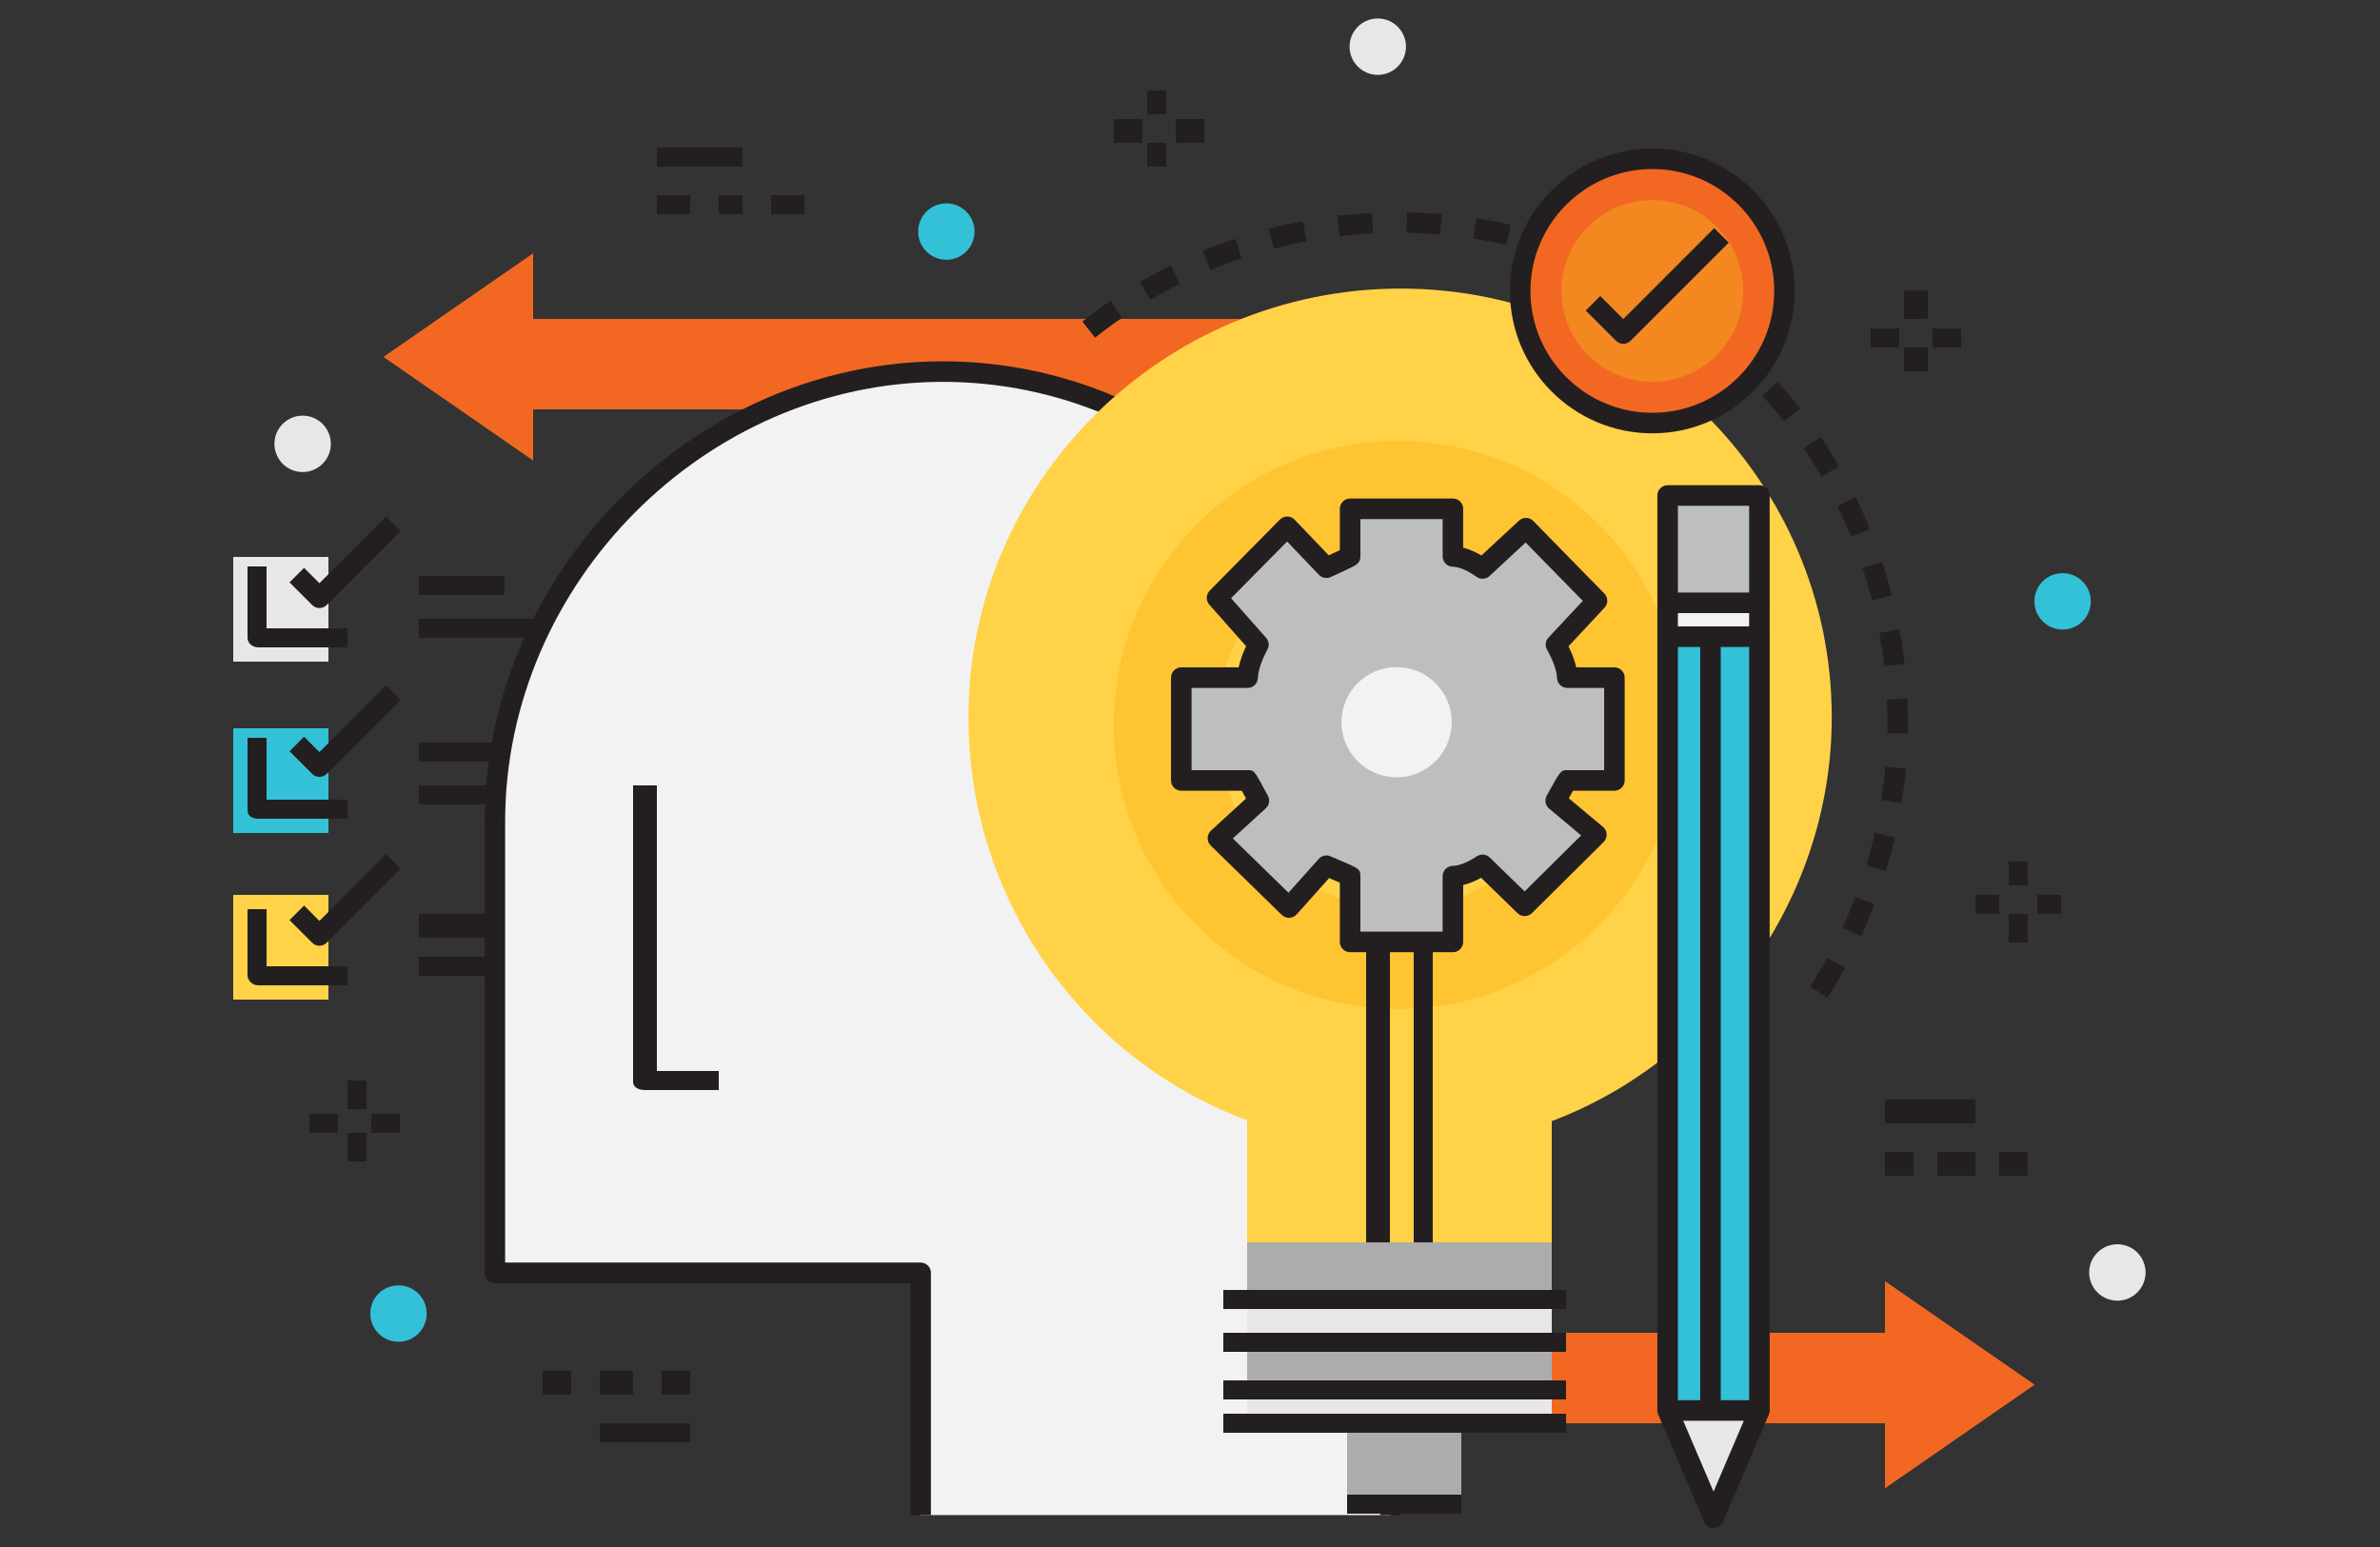 <?xml version="1.0" encoding="utf-8"?>
<!-- Generator: Adobe Illustrator 16.0.0, SVG Export Plug-In . SVG Version: 6.00 Build 0)  -->
<!DOCTYPE svg PUBLIC "-//W3C//DTD SVG 1.1//EN" "http://www.w3.org/Graphics/SVG/1.1/DTD/svg11.dtd">
<svg version="1.1" id="Layer_1" xmlns="http://www.w3.org/2000/svg" xmlns:xlink="http://www.w3.org/1999/xlink" x="0px" y="0px"
	 width="500px" height="325px" viewBox="0 0 500 325" enable-background="new 0 0 500 325" xml:space="preserve">
<rect x="0" y="0" width="500" height="325" fill="#333333" stroke="none"/>
<g>
	<g>
		<g>
			<g>
				<polygon fill="#F26823" points="112,67 112,53.218 80.557,74.981 112,96.742 112,86 305,86 305,67 				"/>
			</g>
		</g>
	</g>
	<g>
		<g>
			<g>
				<polygon fill="#F26823" points="396,299 396,312.668 427.443,290.905 396,269.143 396,280 202,280 202,299 				"/>
			</g>
		</g>
	</g>
	<g>
		<rect x="49" y="117" fill="#E7E7E7" width="20" height="22"/>
	</g>
	<g>
		<rect x="49" y="153" fill="#33C1D8" width="20" height="22"/>
	</g>
	<g>
		<rect x="49" y="188" fill="#FFD248" width="20" height="22"/>
	</g>
	<g>
		<g>
			<path fill="#231F20" d="M73,136H54.253C53.06,136,52,135.158,52,133.964V119h4v13h17V136z"/>
		</g>
		<g>
			<path fill="#231F20" d="M67.106,127.738L67.106,127.738c-0.572,0-1.122-0.228-1.526-0.633l-4.755-4.757l3.052-3.051l3.229,3.23
				L81.134,108.5l3.052,3.052l-15.553,15.554C68.228,127.51,67.679,127.738,67.106,127.738z"/>
		</g>
		<g>
			<rect x="88" y="121" fill="#231F20" width="18" height="4"/>
		</g>
		<g>
			<rect x="88" y="130" fill="#231F20" width="41" height="4"/>
		</g>
	</g>
	<g>
		<g>
			<path fill="#231F20" d="M73,172H54.253C53.06,172,52,171.458,52,170.265V155h4v13h17V172z"/>
		</g>
		<g>
			<path fill="#231F20" d="M67.106,163.209c-0.552,0-1.104-0.21-1.526-0.632l-4.755-4.755l3.052-3.052l3.229,3.229l14.027-14.026
				l3.052,3.052l-15.553,15.552C68.211,162.999,67.659,163.209,67.106,163.209z"/>
		</g>
		<g>
			<rect x="88" y="156" fill="#231F20" width="18" height="4"/>
		</g>
		<g>
			<rect x="88" y="165" fill="#231F20" width="41" height="4"/>
		</g>
	</g>
	<g>
		<g>
			<path fill="#231F20" d="M73,207H54.253C53.06,207,52,206.03,52,204.837V191h4v12h17V207z"/>
		</g>
		<g>
			<path fill="#231F20" d="M67.106,198.683L67.106,198.683c-0.572,0-1.122-0.228-1.526-0.632l-4.755-4.757l3.052-3.053l3.229,3.231
				l14.027-14.026l3.052,3.052l-15.553,15.553C68.228,198.455,67.679,198.683,67.106,198.683z"/>
		</g>
		<g>
			<rect x="88" y="192" fill="#231F20" width="18" height="5"/>
		</g>
		<g>
			<rect x="88" y="201" fill="#231F20" width="41" height="4"/>
		</g>
	</g>
	<g>
		<g id="XMLID_1_">
			<g>
				<g>
					<path fill="#F2F2F2" d="M292.123,170.094v148.201h-98.708v-50.896h-49.739h-39.713v-71.193v-23.564
						c0-51.175,42.937-94.576,94.126-94.576C248.305,78.065,289.039,119.553,292.123,170.094z"/>
				</g>
			</g>
			<g>
				<g>
					<path fill="#231F20" d="M294.281,318.295h-4.316V170.16c-3.111-50.438-43.455-89.937-91.876-89.937
						c-49.852,0-91.968,42.322-91.968,92.417v92.6h87.294c1.192,0,2.158,0.967,2.158,2.158v50.896h-4.316v-48.738h-87.295
						c-1.192,0-2.159-0.967-2.159-2.158v-94.758c0-52.436,44.093-96.733,96.285-96.733c24.675,0,48.189,9.833,66.21,27.687
						c17.795,17.63,28.441,41.201,29.979,66.369c0.002,0.043,0.004,0.088,0.004,0.131V318.295z"/>
				</g>
			</g>
		</g>
		<g>
			<path fill="#231F20" d="M151,229h-15.502c-1.193,0-2.498-0.498-2.498-1.691V165h5v60h13V229z"/>
		</g>
	</g>
	<g>
		<path fill="#231F20" d="M383.896,209.595l-3.633-2.331c1.268-1.975,2.479-4.012,3.603-6.056l3.782,2.08
			C386.479,205.416,385.216,207.538,383.896,209.595z M390.962,196.735l-3.918-1.812c0.986-2.133,1.907-4.316,2.738-6.49
			l4.031,1.539C392.948,192.239,391.989,194.515,390.962,196.735z M396.194,183.028l-4.129-1.258
			c0.682-2.235,1.294-4.524,1.821-6.807l4.205,0.971C397.543,178.313,396.904,180.699,396.194,183.028z M399.495,168.729
			l-4.263-0.681c0.367-2.301,0.659-4.652,0.869-6.991l4.299,0.385C400.182,163.879,399.877,166.331,399.495,168.729z
			 M400.807,154.113l-4.314-0.095c0.016-0.753,0.024-1.509,0.024-2.267c0-1.596-0.036-3.205-0.109-4.783l4.312-0.198
			c0.075,1.643,0.114,3.318,0.114,4.98C400.833,152.54,400.824,153.328,400.807,154.113z M395.847,139.948
			c-0.265-2.321-0.614-4.665-1.038-6.963l4.244-0.783c0.442,2.396,0.806,4.837,1.082,7.257L395.847,139.948z M393.296,126.109
			c-0.585-2.271-1.252-4.543-1.985-6.756l4.097-1.358c0.764,2.306,1.46,4.674,2.068,7.04L393.296,126.109z M388.863,112.751
			c-0.884-2.157-1.856-4.314-2.89-6.412l3.87-1.908c1.078,2.186,2.092,4.434,3.014,6.682L388.863,112.751z M382.647,100.139
			c-1.169-2.015-2.429-4.02-3.742-5.96l3.574-2.419c1.368,2.021,2.681,4.111,3.9,6.21L382.647,100.139z M374.762,88.486
			c-1.438-1.843-2.961-3.659-4.521-5.397l3.213-2.883c1.625,1.812,3.211,3.704,4.71,5.624L374.762,88.486z M365.361,78.009
			c-1.674-1.627-3.429-3.221-5.216-4.736l2.792-3.292c1.86,1.578,3.688,3.238,5.432,4.933L365.361,78.009z M230.054,70.933
			l-2.672-3.39c1.913-1.507,3.903-2.969,5.915-4.344l2.435,3.564C233.799,68.083,231.889,69.486,230.054,70.933z M354.621,68.902
			c-1.882-1.387-3.838-2.727-5.812-3.983l2.315-3.641c2.059,1.309,4.096,2.706,6.057,4.15L354.621,68.902z M241.68,62.993
			l-2.186-3.722c2.104-1.234,4.274-2.411,6.453-3.496l1.924,3.863C245.781,60.679,243.698,61.808,241.68,62.993z M342.735,61.341
			c-2.057-1.119-4.178-2.18-6.303-3.152l1.796-3.925c2.216,1.014,4.426,2.12,6.57,3.286L342.735,61.341z M254.278,56.717
			l-1.654-3.986c2.251-0.934,4.563-1.801,6.871-2.578l1.375,4.091C258.656,54.989,256.438,55.821,254.278,56.717z M329.926,55.477
			c-2.187-0.824-4.43-1.583-6.67-2.254l1.239-4.134c2.336,0.7,4.675,1.491,6.953,2.349L329.926,55.477z M267.618,52.232
			l-1.091-4.176c2.356-0.615,4.765-1.156,7.159-1.607l0.8,4.241C272.189,51.124,269.878,51.642,267.618,52.232z M316.444,51.435
			c-2.279-0.516-4.606-0.958-6.917-1.316l0.66-4.265c2.407,0.372,4.833,0.833,7.209,1.37L316.444,51.435z M281.442,49.623
			l-0.507-4.286c2.411-0.285,4.87-0.492,7.308-0.614l0.216,4.311C286.118,49.151,283.758,49.349,281.442,49.623z M302.535,49.281
			c-2.324-0.198-4.689-0.32-7.033-0.361l0.076-4.315c2.439,0.042,4.904,0.169,7.325,0.376L302.535,49.281z"/>
	</g>
	<g>
		<g>
			<path fill="#FFD248" d="M384.822,150.683c0-49.739-40.833-90.058-90.571-90.058c-49.736,0-90.795,40.318-90.795,90.058
				c0,38.928,24.544,72.083,58.544,84.657V261h64v-25.468C359,223.113,384.822,189.821,384.822,150.683z"/>
		</g>
		<g>
			<g>
				<path fill="#FFC432" d="M293.644,92.623c-32.949,0-59.66,26.71-59.66,59.659c0,32.951,26.711,59.662,59.66,59.662
					c32.951,0,59.66-26.711,59.66-59.662C353.304,119.333,326.595,92.623,293.644,92.623z M293.784,190.77
					c-21.177,0-38.345-17.168-38.345-38.346c0-21.179,17.168-38.346,38.345-38.346c21.18,0,38.348,17.167,38.348,38.346
					C332.132,173.602,314.964,190.77,293.784,190.77z"/>
			</g>
		</g>
		<g>
			<rect x="262" y="261" fill="#ACACAC" width="64" height="13"/>
		</g>
		<g>
			<rect x="262" y="274" fill="#E7E7E7" width="64" height="7"/>
		</g>
		<g>
			<rect x="262" y="292" fill="#E7E7E7" width="64" height="7"/>
		</g>
		<g>
			<rect x="262" y="281" fill="#ACACAC" width="64" height="11"/>
		</g>
		<g>
			<rect x="283" y="299" fill="#ACACAC" width="24" height="17"/>
		</g>
		<g>
			<rect x="257" y="271" fill="#231F20" width="72" height="4"/>
		</g>
		<g>
			<rect x="257" y="280" fill="#231F20" width="72" height="4"/>
		</g>
		<g>
			<rect x="257" y="290" fill="#231F20" width="72" height="4"/>
		</g>
		<g>
			<rect x="257" y="297" fill="#231F20" width="72" height="4"/>
		</g>
		<g>
			<rect x="283" y="314" fill="#231F20" width="24" height="4"/>
		</g>
		<g>
			<rect x="287" y="195" fill="#231F20" width="5" height="66"/>
		</g>
		<g>
			<rect x="297" y="195" fill="#231F20" width="4" height="66"/>
		</g>
	</g>
	<g>
		<g id="XMLID_95_">
			<g>
				<g>
					<path fill="#BDBEC0" d="M339.162,142.361v21.594h-9.9c-0.094,0-2.283,3.979-2.438,4.256l8.545,7.156l-15.053,14.93
						l-8.854-8.607c-0.293,0.154-3.146,2.268-6.23,2.377v13.816h-21.592v-13.816c0-0.109-4.689-2.037-4.982-2.191l-7.865,8.791
						l-14.93-14.574l8.607-7.881c-0.156-0.277-2.27-4.256-2.361-4.256h-13.943v-21.594h13.943c0.092-3.083,2.113-6.646,2.266-6.94
						l-8.697-9.825l14.744-14.929l8.236,8.607c0.293-0.155,4.982-2.271,4.982-2.376v-10.009h21.592v10.009
						c3.084,0.106,5.938,2.376,6.23,2.528l9.115-8.467l14.93,15.238l-8.621,9.224c0.154,0.294,2.281,3.857,2.375,6.94H339.162z
						 M304.971,151.725c0-6.388-5.166-11.567-11.568-11.567c-6.385,0-11.566,5.179-11.566,11.567
						c0,6.384,5.182,11.566,11.566,11.566C299.805,163.291,304.971,158.109,304.971,151.725z"/>
				</g>
				<g>
					<path fill="#F2F2F2" d="M293.402,140.158c6.402,0,11.568,5.179,11.568,11.567c0,6.384-5.166,11.566-11.568,11.566
						c-6.385,0-11.566-5.182-11.566-11.566C281.836,145.337,287.018,140.158,293.402,140.158z"/>
				</g>
			</g>
			<g>
				<g>
					<path fill="#231F20" d="M305.232,200.041h-21.592c-1.193,0-2.158-0.965-2.158-2.158v-12.451
						c-0.707-0.307-1.602-0.686-2.195-0.936c-0.018-0.008-0.037-0.018-0.057-0.025l-6.828,7.635
						c-0.393,0.439-0.949,0.699-1.537,0.719c-0.566,0.018-1.16-0.201-1.58-0.613l-14.93-14.574c-0.424-0.416-0.66-0.986-0.65-1.58
						c0.01-0.592,0.264-1.156,0.701-1.557l7.365-6.746c-0.281-0.523-0.615-1.141-0.893-1.641h-12.712
						c-1.192,0-2.158-0.967-2.158-2.158v-21.594c0-1.192,0.966-2.158,2.158-2.158h12.052c0.35-1.64,0.984-3.221,1.568-4.451
						l-7.725-8.725c-0.752-0.851-0.719-2.139,0.08-2.947l14.744-14.929c0.41-0.415,0.969-0.619,1.553-0.642
						c0.582,0.004,1.139,0.245,1.541,0.666l7.168,7.491c0.646-0.298,1.604-0.74,2.334-1.086v-8.691c0-1.192,0.965-2.158,2.158-2.158
						h21.592c1.191,0,2.158,0.966,2.158,2.158v8.16c1.533,0.391,2.877,1.078,3.836,1.652l7.883-7.323
						c0.857-0.796,2.191-0.764,3.01,0.071l14.93,15.238c0.809,0.825,0.824,2.141,0.035,2.984l-7.57,8.1
						c0.65,1.313,1.279,2.858,1.629,4.432h8.02c1.191,0,2.158,0.966,2.158,2.158v21.594c0,1.191-0.967,2.158-2.158,2.158h-8.691
						c-0.209,0.361-0.496,0.871-0.896,1.586l7.18,6.014c0.465,0.391,0.744,0.957,0.771,1.564c0.025,0.605-0.207,1.195-0.637,1.623
						l-15.051,14.93c-0.84,0.828-2.184,0.834-3.025,0.014l-7.652-7.439c-0.951,0.535-2.268,1.162-3.77,1.525v11.953
						C307.391,199.076,306.424,200.041,305.232,200.041z M285.799,195.725h17.275v-11.658c0-1.162,0.92-2.115,2.082-2.156
						c1.398-0.051,3.053-0.688,4.914-1.895c0.191-0.125,0.328-0.205,0.393-0.238c0.828-0.432,1.836-0.285,2.504,0.365l7.334,7.131
						l11.867-11.771l-6.73-5.637c-0.791-0.664-1.002-1.797-0.5-2.701l0.07-0.129c2.893-5.239,2.893-5.239,4.254-5.239h7.742v-17.277
						h-7.742c-1.168,0-2.123-0.927-2.158-2.093c-0.045-1.479-0.787-3.606-2.035-5.834l-0.092-0.167
						c-0.428-0.813-0.295-1.807,0.332-2.478l7.213-7.715l-12.014-12.262l-7.576,7.038c-0.668,0.62-1.65,0.754-2.461,0.335
						c-0.074-0.039-0.242-0.141-0.482-0.305c-0.691-0.474-2.793-1.914-4.83-1.984c-1.162-0.04-2.084-0.994-2.084-2.157v-7.851
						h-17.275v7.851c0,1.415-0.91,1.845-2.563,2.627c-0.762,0.361-1.711,0.798-2.457,1.142c-0.566,0.262-1.01,0.465-1.137,0.528
						c-0.844,0.42-1.891,0.256-2.545-0.428l-6.699-7.003l-11.768,11.914l7.359,8.313c0.594,0.67,0.713,1.637,0.297,2.431
						l-0.055,0.104c-1.205,2.224-1.92,4.374-1.967,5.899c-0.035,1.166-0.99,2.094-2.156,2.094h-11.785v17.277h11.785
						c1.363,0,1.363,0,3.941,4.797c0.156,0.293,0.268,0.5,0.303,0.563c0.486,0.873,0.311,1.971-0.426,2.646l-6.924,6.34
						l11.684,11.406l6.361-7.113c0.658-0.736,1.734-0.93,2.609-0.473c0.109,0.051,0.65,0.279,1.313,0.559
						c4.555,1.928,4.828,2.043,4.828,3.545V195.725z"/>
				</g>
			</g>
		</g>
	</g>
	<g>
		<g id="XMLID_96_">
			<g>
				<g>
					<circle fill="#F26823" cx="347.127" cy="61.115" r="27.76"/>
				</g>
			</g>
			<g>
				<g>
					<circle fill="#F38820" cx="347.127" cy="61.115" r="19.085"/>
				</g>
			</g>
			<g>
				<g>
					<path fill="#231F20" d="M347.127,91.034c-16.496,0-29.918-13.421-29.918-29.918c0-16.498,13.422-29.919,29.918-29.919
						c16.498,0,29.92,13.421,29.92,29.919C377.047,77.612,363.625,91.034,347.127,91.034z M347.127,35.513
						c-14.117,0-25.602,11.485-25.602,25.603c0,14.117,11.484,25.602,25.602,25.602s25.604-11.485,25.604-25.602
						C372.73,46.998,361.244,35.513,347.127,35.513z"/>
				</g>
			</g>
		</g>
		<g>
			<path fill="#231F20" d="M341.026,72.232c-0.572,0-1.121-0.228-1.525-0.632l-6.363-6.362l3.053-3.052l4.836,4.836l19.102-19.104
				l3.052,3.052L342.553,71.6C342.148,72.004,341.599,72.231,341.026,72.232z"/>
		</g>
	</g>
	<g>
		<g id="XMLID_97_">
			<g>
				<g>
					<rect x="350.344" y="104.095" fill="#BDBEC0" width="19.279" height="22.543"/>
				</g>
				<g>
					<polygon fill="#F2F2F2" points="359.34,133.758 350.344,133.758 350.344,126.638 369.623,126.638 369.623,133.758 					"/>
				</g>
				<g>
					<polygon fill="#E7E7E7" points="359.984,318.859 350.344,296.316 359.34,296.316 369.623,296.316 					"/>
				</g>
				<g>
					<polygon fill="#33C1D8" points="359.34,296.316 350.344,296.316 350.344,133.758 359.34,133.758 359.34,295.723 					"/>
				</g>
				<g>
					<polygon fill="#33C1D8" points="369.623,296.316 359.34,296.316 359.34,295.723 359.34,133.758 369.623,133.758 					"/>
				</g>
			</g>
			<g>
				<g>
					<rect x="367.465" y="133.758" fill="#231F20" width="4.316" height="162.558"/>
				</g>
				<g>
					<rect x="348.186" y="133.758" fill="#231F20" width="4.316" height="162.558"/>
				</g>
				<g>
					<rect x="357.182" y="133.164" fill="#231F20" width="4.316" height="162.559"/>
				</g>
				<g>
					<path fill="#231F20" d="M369.623,135.917h-19.279c-1.191,0-2.158-0.966-2.158-2.158v-7.12h4.316v4.962h14.963v-4.962h4.316
						v7.12C371.781,134.95,370.816,135.917,369.623,135.917z"/>
				</g>
				<g>
					<path fill="#231F20" d="M369.623,128.796h-19.279c-1.191,0-2.158-0.967-2.158-2.158v-22.543c0-1.192,0.967-2.158,2.158-2.158
						h19.279c1.193,0,2.158,0.966,2.158,2.158v22.543C371.781,127.83,370.816,128.796,369.623,128.796z M352.502,124.48h14.963
						v-18.227h-14.963V124.48z"/>
				</g>
				<g>
					<path fill="#231F20" d="M359.984,321.018c-0.865,0-1.645-0.516-1.984-1.309l-9.641-22.543
						c-0.285-0.668-0.215-1.432,0.184-2.037c0.4-0.605,1.076-0.971,1.801-0.971h19.279c0.727,0,1.402,0.365,1.803,0.971
						c0.398,0.605,0.469,1.369,0.182,2.037l-9.639,22.543C361.629,320.502,360.848,321.018,359.984,321.018z M353.613,298.475
						l6.371,14.896l6.369-14.896H353.613z"/>
				</g>
			</g>
		</g>
	</g>
	<g>
		<g>
			<g>
				<rect x="139" y="288" fill="#231F20" width="6" height="5"/>
			</g>
			<g>
				<rect x="126" y="288" fill="#231F20" width="7" height="5"/>
			</g>
			<g>
				<rect x="114" y="288" fill="#231F20" width="6" height="5"/>
			</g>
		</g>
		<g>
			<rect x="126" y="299" fill="#231F20" width="19" height="4"/>
		</g>
	</g>
	<g>
		<g>
			<g>
				<rect x="396" y="242" fill="#231F20" width="6" height="5"/>
			</g>
			<g>
				<rect x="407" y="242" fill="#231F20" width="8" height="5"/>
			</g>
			<g>
				<rect x="420" y="242" fill="#231F20" width="6" height="5"/>
			</g>
		</g>
		<g>
			<rect x="396" y="231" fill="#231F20" width="19" height="5"/>
		</g>
	</g>
	<g>
		<g>
			<g>
				<rect x="138" y="41" fill="#231F20" width="7" height="4"/>
			</g>
			<g>
				<rect x="151" y="41" fill="#231F20" width="5" height="4"/>
			</g>
			<g>
				<rect x="162" y="41" fill="#231F20" width="7" height="4"/>
			</g>
		</g>
		<g>
			<rect x="138" y="31" fill="#231F20" width="18" height="4"/>
		</g>
	</g>
	<g>
		<g>
			<rect x="73" y="227" fill="#231F20" width="4" height="6"/>
		</g>
		<g>
			<rect x="73" y="238" fill="#231F20" width="4" height="6"/>
		</g>
		<g>
			<rect x="65" y="234" fill="#231F20" width="6" height="4"/>
		</g>
		<g>
			<rect x="78" y="234" fill="#231F20" width="6" height="4"/>
		</g>
	</g>
	<g>
		<g>
			<rect x="241" y="19" fill="#231F20" width="4" height="5"/>
		</g>
		<g>
			<rect x="241" y="30" fill="#231F20" width="4" height="5"/>
		</g>
		<g>
			<rect x="234" y="25" fill="#231F20" width="6" height="5"/>
		</g>
		<g>
			<rect x="247" y="25" fill="#231F20" width="6" height="5"/>
		</g>
	</g>
	<g>
		<g>
			<rect x="400" y="61" fill="#231F20" width="5" height="6"/>
		</g>
		<g>
			<rect x="400" y="73" fill="#231F20" width="5" height="5"/>
		</g>
		<g>
			<rect x="393" y="69" fill="#231F20" width="6" height="4"/>
		</g>
		<g>
			<rect x="406" y="69" fill="#231F20" width="6" height="4"/>
		</g>
	</g>
	<g>
		<g>
			<rect x="422" y="181" fill="#231F20" width="4" height="5"/>
		</g>
		<g>
			<rect x="422" y="192" fill="#231F20" width="4" height="6"/>
		</g>
		<g>
			<rect x="415" y="188" fill="#231F20" width="5" height="4"/>
		</g>
		<g>
			<rect x="428" y="188" fill="#231F20" width="5" height="4"/>
		</g>
	</g>
	<g>
		<circle fill="#33C1D8" cx="433.317" cy="126.336" r="5.924"/>
	</g>
	<g>
		<circle fill="#33C1D8" cx="83.719" cy="275.959" r="5.925"/>
	</g>
	<g>
		<circle fill="#E7E7E7" cx="289.449" cy="9.804" r="5.925"/>
	</g>
	<g>
		<circle fill="#33C1D8" cx="198.813" cy="48.647" r="5.925"/>
	</g>
	<g>
		<circle fill="#E7E7E7" cx="444.826" cy="267.326" r="5.925"/>
	</g>
	<g>
		<circle fill="#E7E7E7" cx="63.578" cy="93.246" r="5.924"/>
	</g>
</g>
</svg>
